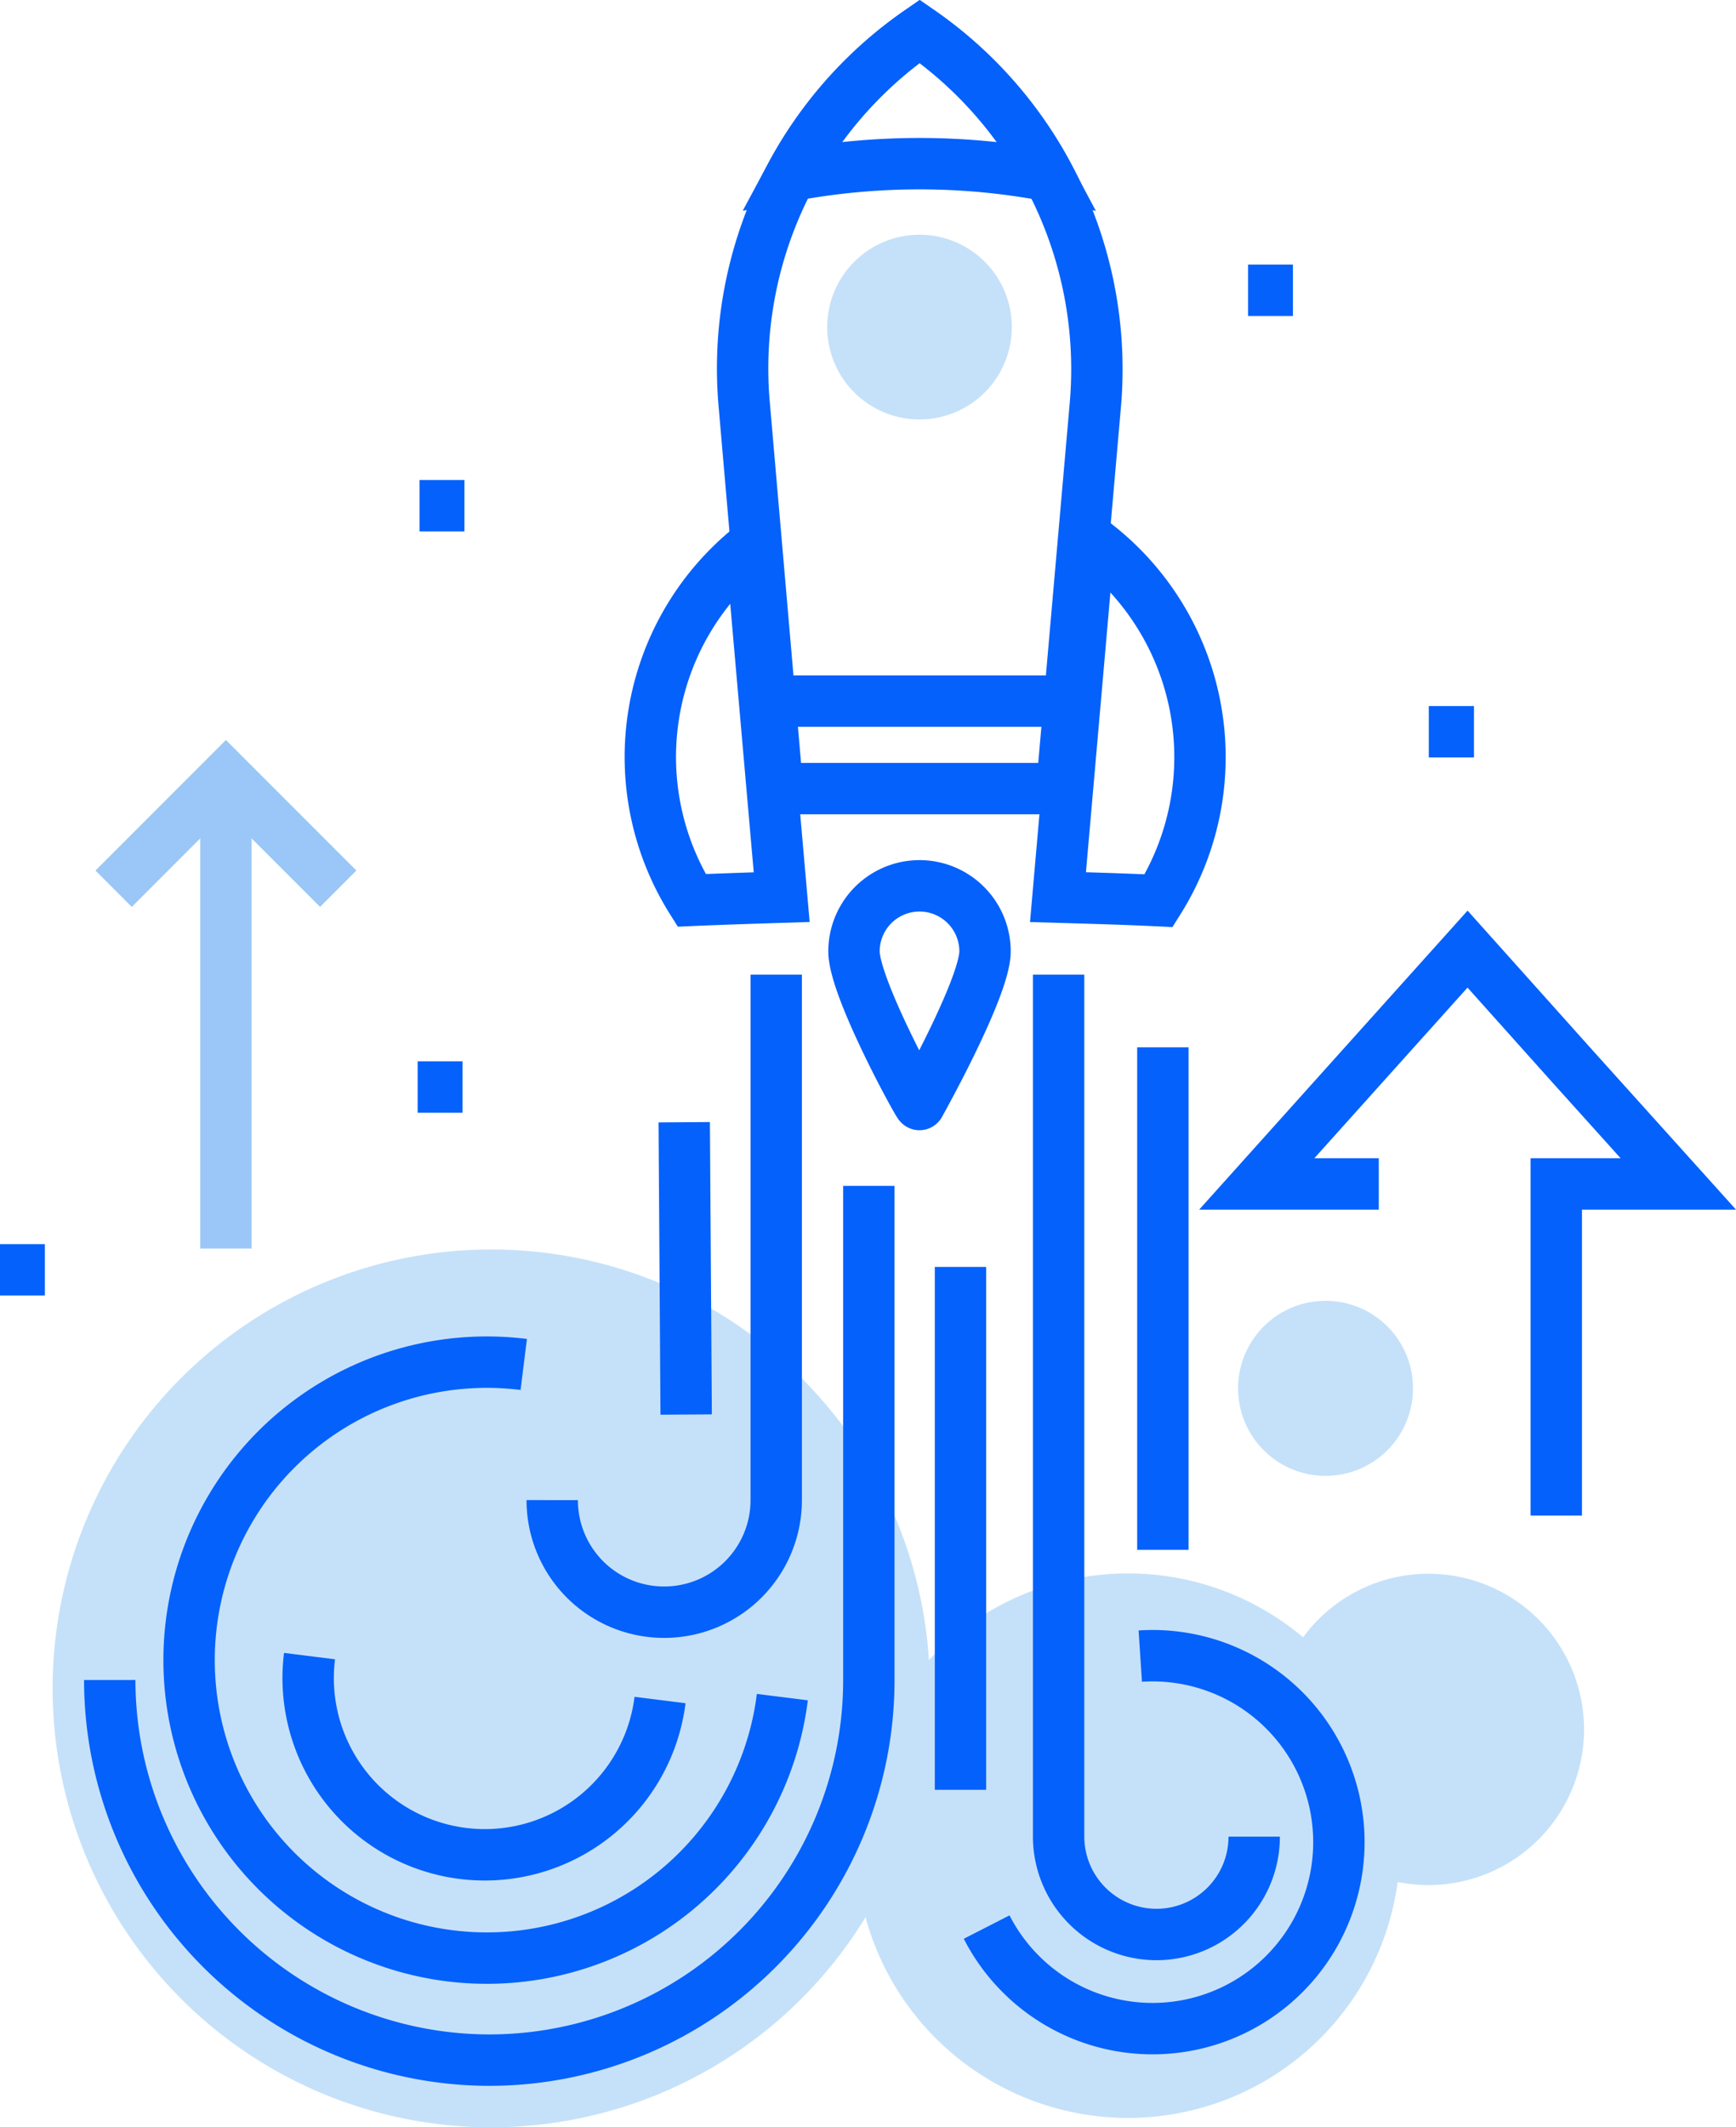 <svg xmlns="http://www.w3.org/2000/svg" width="101.37" height="124.136" viewBox="0 0 101.37 124.136">
  <g id="BlueIcons_-20-08" data-name="BlueIcons -20-08" transform="translate(0 -6.276)">
    <g id="Layer_4" transform="translate(0 8.1)">
      <g id="Group_406" data-name="Group 406">
        <path id="Path_493" data-name="Path 493" d="M67.524,410.912A25.612,25.612,0,1,1,41.912,385.3,25.6,25.6,0,0,1,67.524,410.912Z" transform="translate(-13.228 -314.212)" fill="#c5e1f9"/>
        <path id="Path_494" data-name="Path 494" d="M171.1,330.863a6.531,6.531,0,0,0,6.54,6.54h0a6.543,6.543,0,0,0,6.54-6.54V300.2" transform="translate(-138.854 -245.15)" fill="none" stroke="#0561fc" stroke-width="3"/>
        <path id="Path_495" data-name="Path 495" d="M296.975,501.487A15.887,15.887,0,1,1,281.087,485.6,15.889,15.889,0,0,1,296.975,501.487Z" transform="translate(-215.22 -395.61)" fill="#c5e1f9"/>
        <path id="Path_496" data-name="Path 496" d="M393.815,406.307a5.107,5.107,0,1,1-5.107-5.107A5.1,5.1,0,0,1,393.815,406.307Z" transform="translate(-311.306 -327.116)" fill="#c5e1f9"/>
        <path id="Path_497" data-name="Path 497" d="M412.568,494.784a9.084,9.084,0,1,1-9.084-9.084A9.089,9.089,0,0,1,412.568,494.784Z" transform="translate(-320.071 -395.691)" fill="#c5e1f9"/>
        <g id="Group_404" data-name="Group 404" transform="translate(37.975)">
          <g id="Group_403" data-name="Group 403" transform="translate(0 29.645)">
            <path id="Path_498" data-name="Path 498" d="M207.38,167.8a15.707,15.707,0,0,0-3.468,20.618c1.734-.075,3.487-.132,5.258-.188Z" transform="translate(-201.5 -167.348)" fill="none" stroke="#0561fc" stroke-width="3"/>
            <path id="Path_499" data-name="Path 499" d="M329.628,165.4,327.8,186.282c1.979.057,3.958.113,5.88.207a15.738,15.738,0,0,0-4.052-21.089Z" transform="translate(-303.997 -165.4)" fill="none" stroke="#0561fc" stroke-width="3"/>
          </g>
          <path id="Path_500" data-name="Path 500" d="M232.129,52.294h16.6l1.96-22.389A23.979,23.979,0,0,0,240.44,8.1a23.879,23.879,0,0,0-10.252,21.805Z" transform="translate(-224.704 -8.1)" fill="none" stroke="#0561fc" stroke-width="3"/>
          <path id="Path_501" data-name="Path 501" d="M272.252,276.526c0,2.111-3.826,8.933-3.826,8.933,0,.151-3.826-6.8-3.826-8.933a3.826,3.826,0,1,1,7.652,0Z" transform="translate(-252.708 -222.833)" fill="none" stroke="#0561fc" stroke-width="3"/>
          <path id="Path_502" data-name="Path 502" d="M252.52,15.827a40.362,40.362,0,0,1,7.5.7,24.043,24.043,0,0,0-7.5-8.424A24.1,24.1,0,0,0,245,16.524,40.872,40.872,0,0,1,252.52,15.827Z" transform="translate(-236.802 -8.1)" fill="none" stroke="#0561fc" stroke-width="3"/>
          <path id="Path_503" data-name="Path 503" d="M267.08,76.49a5.39,5.39,0,1,1-5.39-5.39A5.389,5.389,0,0,1,267.08,76.49Z" transform="translate(-245.972 -59.227)" fill="#c5e1f9"/>
          <line id="Line_125" data-name="Line 125" x2="18.507" transform="translate(6.464 39.087)" fill="none" stroke="#0561fc" stroke-width="3"/>
        </g>
        <line id="Line_126" data-name="Line 126" x2="2.638" transform="translate(83.432 40.877)" fill="none" stroke="#0561fc" stroke-width="3"/>
        <line id="Line_127" data-name="Line 127" x2="2.62" transform="translate(72.878 15.115)" fill="none" stroke="#0561fc" stroke-width="3"/>
        <line id="Line_128" data-name="Line 128" x2="2.62" transform="translate(24.5 27.685)" fill="none" stroke="#0561fc" stroke-width="3"/>
        <line id="Line_129" data-name="Line 129" x2="2.62" transform="translate(24.387 61.608)" fill="none" stroke="#0561fc" stroke-width="3"/>
        <line id="Line_130" data-name="Line 130" x2="2.62" transform="translate(0 72.275)" fill="none" stroke="#0561fc" stroke-width="3"/>
        <line id="Line_131" data-name="Line 131" y2="29.325" transform="translate(67.903 59.29)" fill="none" stroke="#0561fc" stroke-width="3"/>
        <line id="Line_132" data-name="Line 132" x1="0.113" y1="17.056" transform="translate(39.954 63.662)" fill="none" stroke="#0561fc" stroke-width="3"/>
        <path id="Path_504" data-name="Path 504" d="M78.326,365.6v28.835a22.175,22.175,0,0,1-22.144,22.182h0A22.2,22.2,0,0,1,34,394.435" transform="translate(-27.592 -298.225)" fill="none" stroke="#0561fc" stroke-width="3"/>
        <path id="Path_505" data-name="Path 505" d="M93.225,439.729a17.388,17.388,0,1,1-15.1-19.412" transform="translate(-47.542 -342.521)" fill="none" stroke="#0561fc" stroke-width="3"/>
        <path id="Path_506" data-name="Path 506" d="M116.027,513.763A10.313,10.313,0,1,1,95.56,511.2" transform="translate(-77.486 -416.385)" fill="none" stroke="#0561fc" stroke-width="3"/>
        <path id="Path_507" data-name="Path 507" d="M339.421,350.5a5.707,5.707,0,0,1-5.71,5.71h0A5.719,5.719,0,0,1,328,350.5V300.2" transform="translate(-266.185 -245.15)" fill="none" stroke="#0561fc" stroke-width="3"/>
        <line id="Line_133" data-name="Line 133" y1="30.512" transform="translate(56.086 72.105)" fill="none" stroke="#0561fc" stroke-width="3"/>
        <path id="Path_508" data-name="Path 508" d="M305.7,526.907a10.881,10.881,0,1,0,8.971-15.812" transform="translate(-248.087 -416.28)" fill="none" stroke="#0561fc" stroke-width="3"/>
        <path id="Path_509" data-name="Path 509" d="M396.524,306H389.4l6.144-6.841,6.163-6.86,6.144,6.86L414.013,306h-7.124v19.355" transform="translate(-316.013 -238.739)" fill="none" stroke="#0561fc" stroke-width="3"/>
        <g id="Group_405" data-name="Group 405" transform="translate(6.634 43.478)">
          <path id="Path_510" data-name="Path 510" d="M35.2,245.358l6.558-6.558,6.558,6.558" transform="translate(-35.2 -238.8)" fill="none" stroke="#9ac7f7" stroke-width="3"/>
          <line id="Line_134" data-name="Line 134" y2="27.553" transform="translate(6.558)" fill="none" stroke="#9ac7f7" stroke-width="3"/>
        </g>
      </g>
    </g>
  </g>
</svg>
